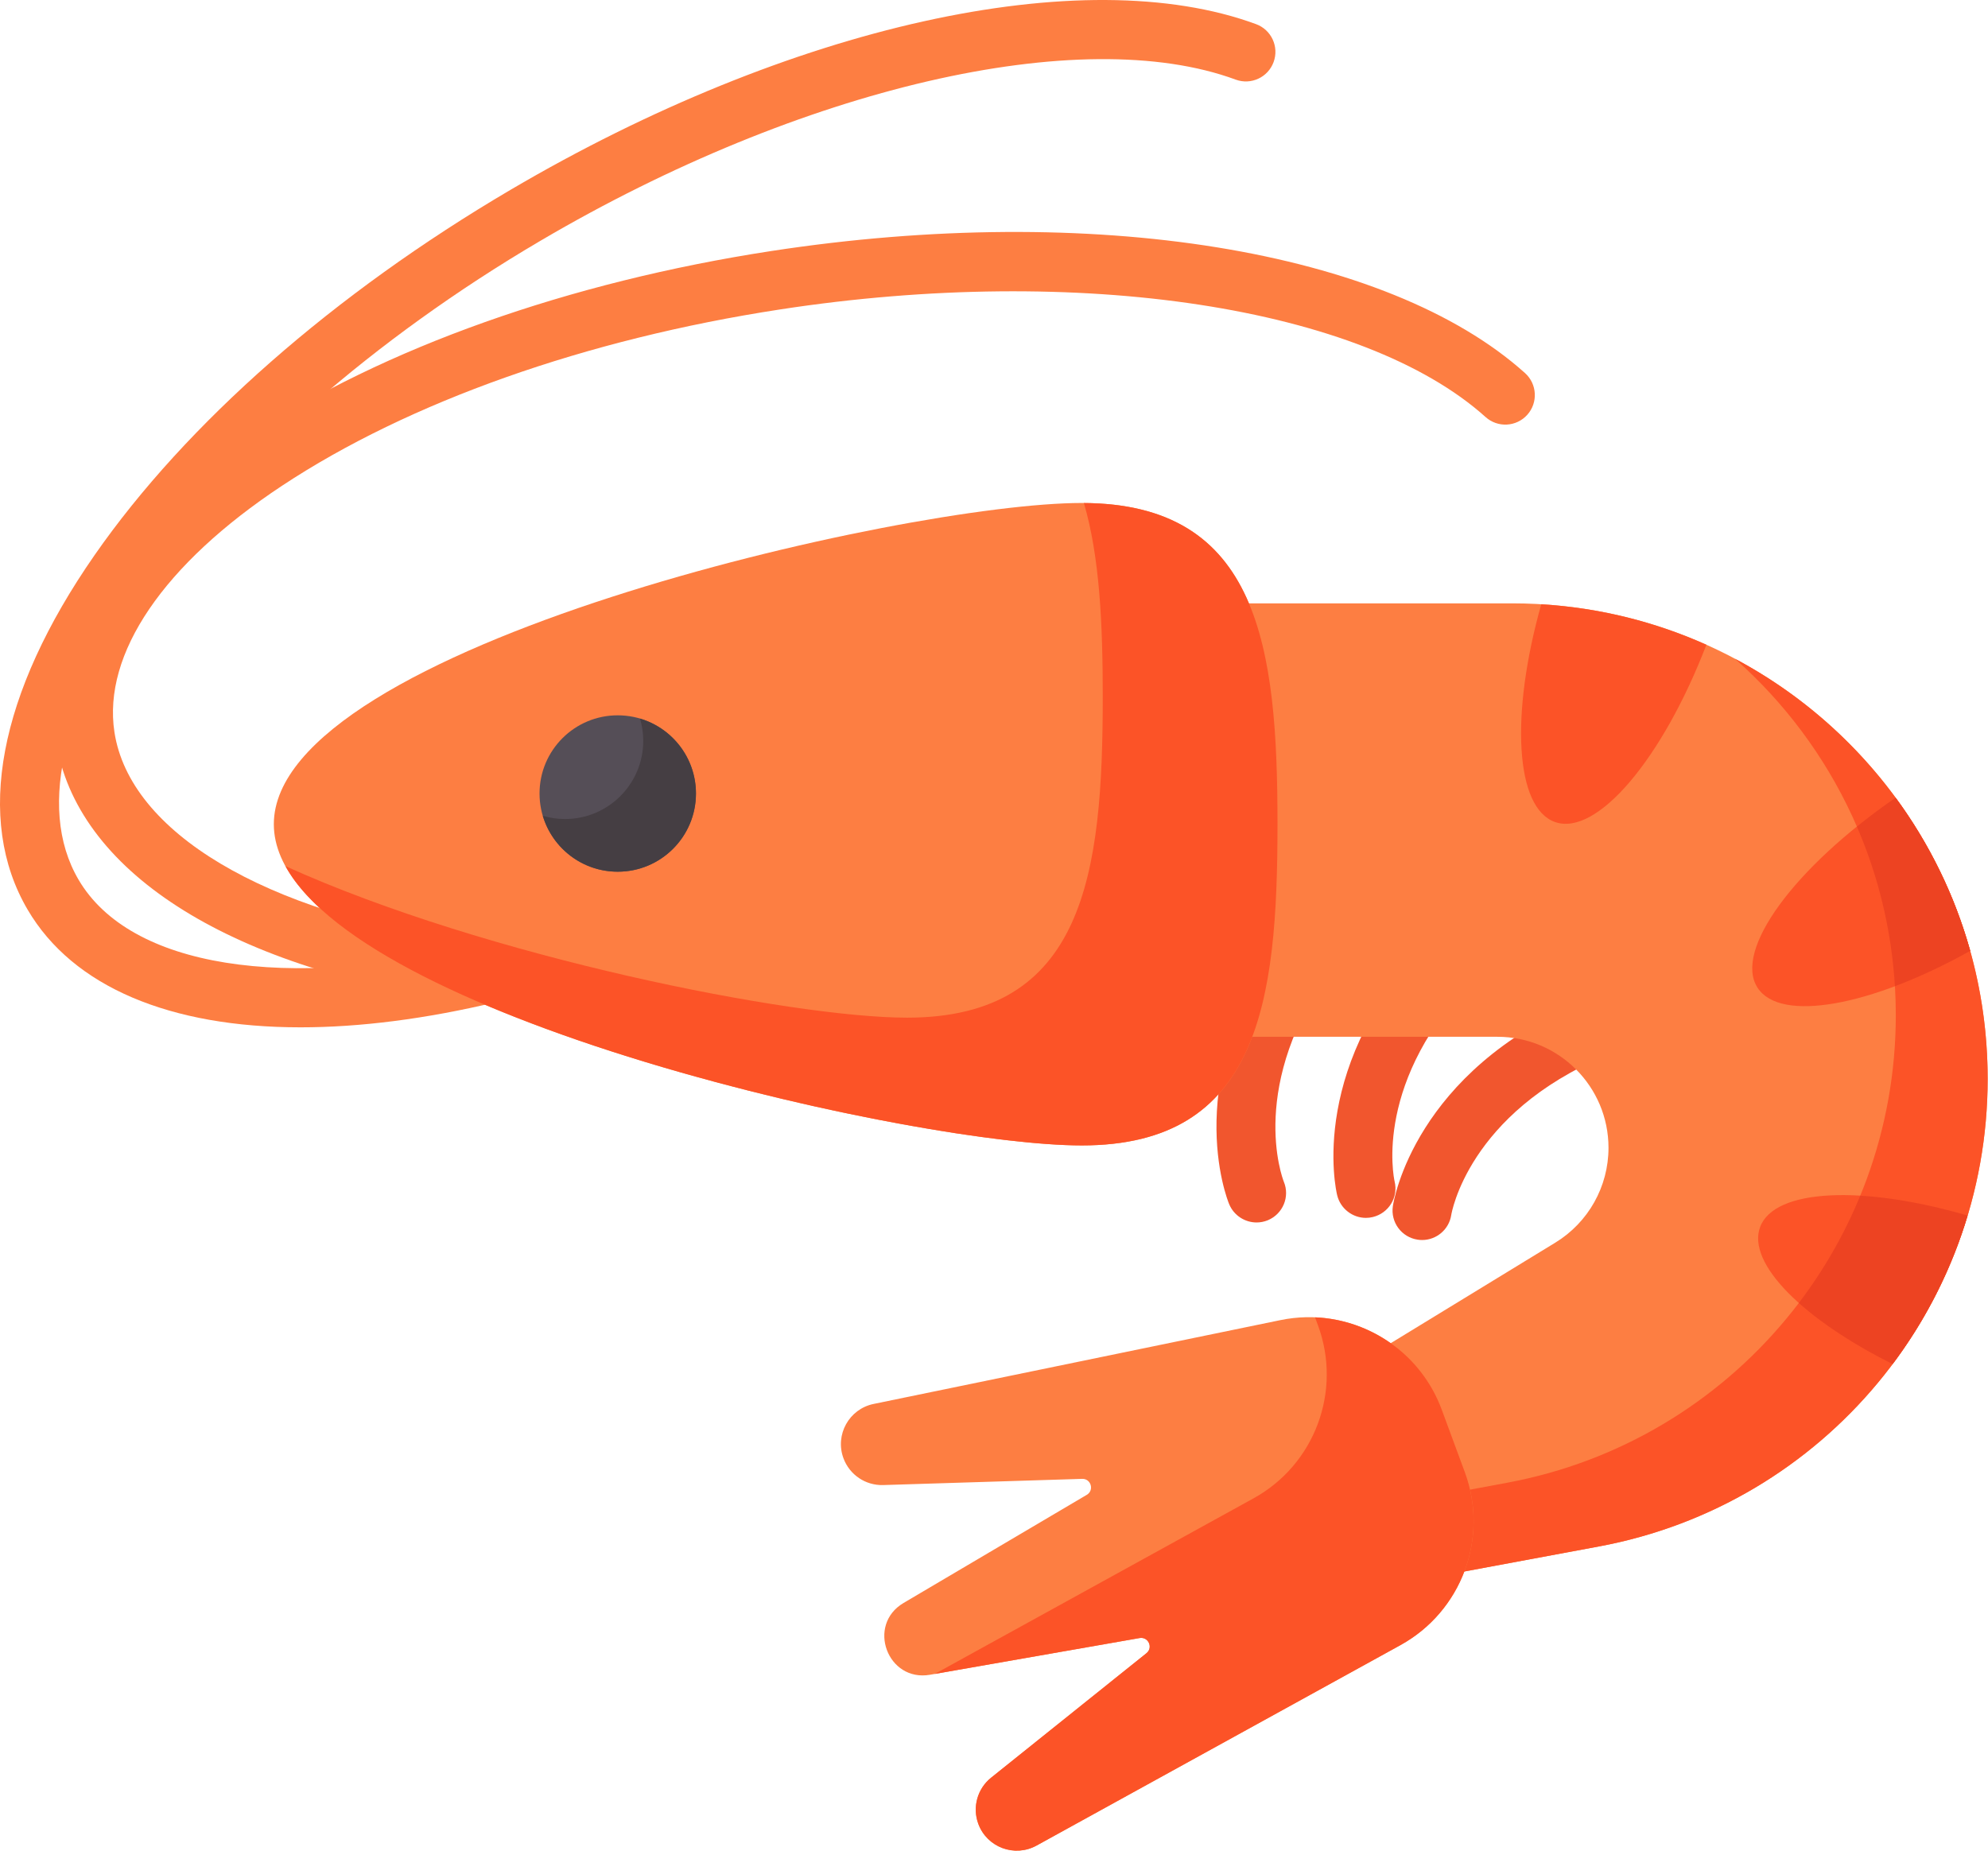 <svg width="58" height="54" viewBox="0 0 58 54" fill="none" xmlns="http://www.w3.org/2000/svg">
<path d="M39.851 35.536C39.462 35.536 39.108 35.269 39.012 34.875C38.974 34.718 38.12 31 41.877 27.242C42.214 26.906 42.76 26.906 43.096 27.242C43.433 27.579 43.433 28.125 43.096 28.461C40.056 31.501 40.661 34.353 40.688 34.473C40.801 34.935 40.516 35.398 40.054 35.511C39.986 35.528 39.918 35.536 39.851 35.536Z" fill="#F1562E"/>
<path d="M41.49 36.182C41.447 36.182 41.404 36.179 41.361 36.172C40.89 36.102 40.566 35.663 40.637 35.192C40.661 35.033 41.279 31.267 46.18 29.213C46.619 29.029 47.124 29.236 47.308 29.675C47.492 30.114 47.285 30.619 46.846 30.803C42.83 32.486 42.346 35.419 42.341 35.448C42.277 35.875 41.909 36.182 41.49 36.182Z" fill="#F1562E"/>
<path d="M36.661 35.67C36.322 35.67 35.999 35.468 35.861 35.136C35.799 34.987 34.386 31.443 37.523 27.154C37.804 26.77 38.344 26.686 38.728 26.967C39.112 27.248 39.196 27.788 38.915 28.172C36.377 31.641 37.411 34.367 37.456 34.482C37.638 34.921 37.428 35.422 36.989 35.605C36.881 35.649 36.77 35.67 36.661 35.67Z" fill="#F1562E"/>
<path d="M33.484 17.605H44.114C51.777 17.605 57.99 23.817 57.99 31.48C57.99 38.165 53.224 43.899 46.652 45.122L41.246 46.128L38.956 40.181L45.377 36.258C46.34 35.669 46.928 34.622 46.928 33.492C46.928 31.703 45.477 30.252 43.687 30.252H33.354L33.484 17.605Z" fill="#FD7E42"/>
<path d="M8.767 29.976C4.964 29.976 2.131 28.797 0.808 26.546C-0.741 23.911 -0.048 20.236 2.759 16.198C5.433 12.353 9.745 8.566 14.901 5.535C23.06 0.74 31.596 -1.156 36.647 0.705C37.093 0.87 37.322 1.365 37.157 1.812C36.993 2.259 36.497 2.488 36.051 2.323C31.535 0.659 23.387 2.547 15.775 7.021C5.927 12.809 -0.246 21.351 2.294 25.672C3.79 28.218 8.308 28.942 14.084 27.563C14.547 27.452 15.012 27.738 15.123 28.201C15.233 28.664 14.948 29.129 14.485 29.239C12.414 29.734 10.49 29.976 8.767 29.976Z" fill="#FD7E42"/>
<path d="M13.469 29.199C13.427 29.199 13.385 29.196 13.343 29.19C6.587 28.205 2.21 25.377 1.635 21.625C1.172 18.604 3.176 15.447 7.278 12.735C11.185 10.152 16.593 8.231 22.505 7.324C31.859 5.889 40.49 7.287 44.493 10.886C44.847 11.205 44.876 11.75 44.558 12.104C44.24 12.458 43.695 12.487 43.341 12.168C39.762 8.951 31.494 7.689 22.766 9.028C17.095 9.897 11.932 11.725 8.229 14.173C4.771 16.459 2.988 19.08 3.339 21.364C3.786 24.282 7.715 26.627 13.592 27.484C14.063 27.553 14.389 27.991 14.32 28.462C14.258 28.89 13.89 29.199 13.469 29.199Z" fill="#FD7E42"/>
<path d="M50.618 19.221C53.495 21.764 55.31 25.481 55.31 29.623C55.31 36.307 50.545 42.041 43.973 43.264L40.399 43.929L41.246 46.129L46.653 45.123C53.224 43.9 57.99 38.165 57.99 31.481C57.99 26.168 55.003 21.553 50.618 19.221Z" fill="#FC5327"/>
<path d="M45.372 23.987C46.595 24.41 48.508 22.132 49.784 18.813C48.298 18.147 46.674 17.735 44.966 17.632C44.061 20.844 44.202 23.583 45.372 23.987Z" fill="#FC5327"/>
<path d="M55.304 23.276C52.355 25.308 50.571 27.724 51.275 28.818C51.94 29.852 54.599 29.355 57.481 27.745C57.026 26.115 56.281 24.605 55.304 23.276Z" fill="#FC5327"/>
<path d="M57.404 35.467C54.351 34.578 51.772 34.68 51.352 35.801C50.955 36.86 52.604 38.497 55.216 39.802C56.186 38.508 56.931 37.043 57.404 35.467Z" fill="#FC5327"/>
<path d="M55.284 28.777C55.98 28.515 56.722 28.169 57.481 27.745C57.026 26.115 56.281 24.605 55.304 23.276C54.905 23.551 54.528 23.833 54.175 24.118C54.799 25.561 55.185 27.13 55.284 28.777Z" fill="#ED4322"/>
<path d="M54.273 34.888C53.812 36.01 53.209 37.062 52.481 38.019C53.161 38.627 54.1 39.245 55.216 39.802C56.186 38.508 56.931 37.043 57.404 35.467C56.265 35.136 55.192 34.942 54.273 34.888Z" fill="#ED4322"/>
<path d="M37.357 38.519L25.488 40.965C24.772 41.112 24.354 41.864 24.608 42.55C24.786 43.033 25.253 43.348 25.767 43.332L31.572 43.151C31.831 43.143 31.93 43.485 31.707 43.617L26.362 46.772C25.274 47.414 25.891 49.085 27.135 48.867L33.248 47.796C33.504 47.751 33.651 48.076 33.448 48.238L28.917 51.87C28.515 52.191 28.364 52.734 28.542 53.217C28.796 53.904 29.601 54.204 30.242 53.851L40.855 48.004C42.644 47.018 43.444 44.873 42.737 42.957L42.065 41.134C41.358 39.219 39.357 38.107 37.357 38.519Z" fill="#FD7E42"/>
<path d="M42.737 42.958L42.064 41.135C41.477 39.543 39.997 38.508 38.366 38.438L38.453 38.674C39.159 40.59 38.359 42.735 36.571 43.72L27.271 48.843L33.248 47.796C33.503 47.751 33.65 48.076 33.448 48.238L28.916 51.87C28.514 52.192 28.364 52.734 28.542 53.217C28.795 53.904 29.6 54.204 30.241 53.851L40.855 48.004C42.644 47.019 43.443 44.874 42.737 42.958Z" fill="#FC5327"/>
<path d="M37.27 24.049C37.27 29.225 36.739 33.422 31.562 33.422C26.386 33.422 7.989 29.225 7.989 24.049C7.989 18.872 26.386 14.676 31.562 14.676C36.739 14.676 37.27 18.872 37.27 24.049Z" fill="#FD7E42"/>
<path d="M31.623 14.678C32.083 16.248 32.173 18.202 32.173 20.321C32.173 25.498 31.641 29.694 26.465 29.694C23.106 29.694 14.181 27.927 8.328 25.272C10.851 29.87 26.8 33.422 31.562 33.422C36.739 33.422 37.271 29.226 37.271 24.049C37.271 18.893 36.742 14.711 31.623 14.678Z" fill="#FC5327"/>
<path d="M18.022 25.435C19.282 25.435 20.304 24.413 20.304 23.153C20.304 21.893 19.282 20.872 18.022 20.872C16.762 20.872 15.741 21.893 15.741 23.153C15.741 24.413 16.762 25.435 18.022 25.435Z" fill="#554E57"/>
<path d="M18.672 20.967C18.733 21.173 18.767 21.39 18.767 21.616C18.767 22.876 17.745 23.898 16.485 23.898C16.26 23.898 16.042 23.864 15.836 23.803C16.116 24.747 16.988 25.435 18.023 25.435C19.283 25.435 20.305 24.414 20.305 23.154C20.305 22.119 19.616 21.247 18.672 20.967Z" fill="#453E43"/>
</svg>
